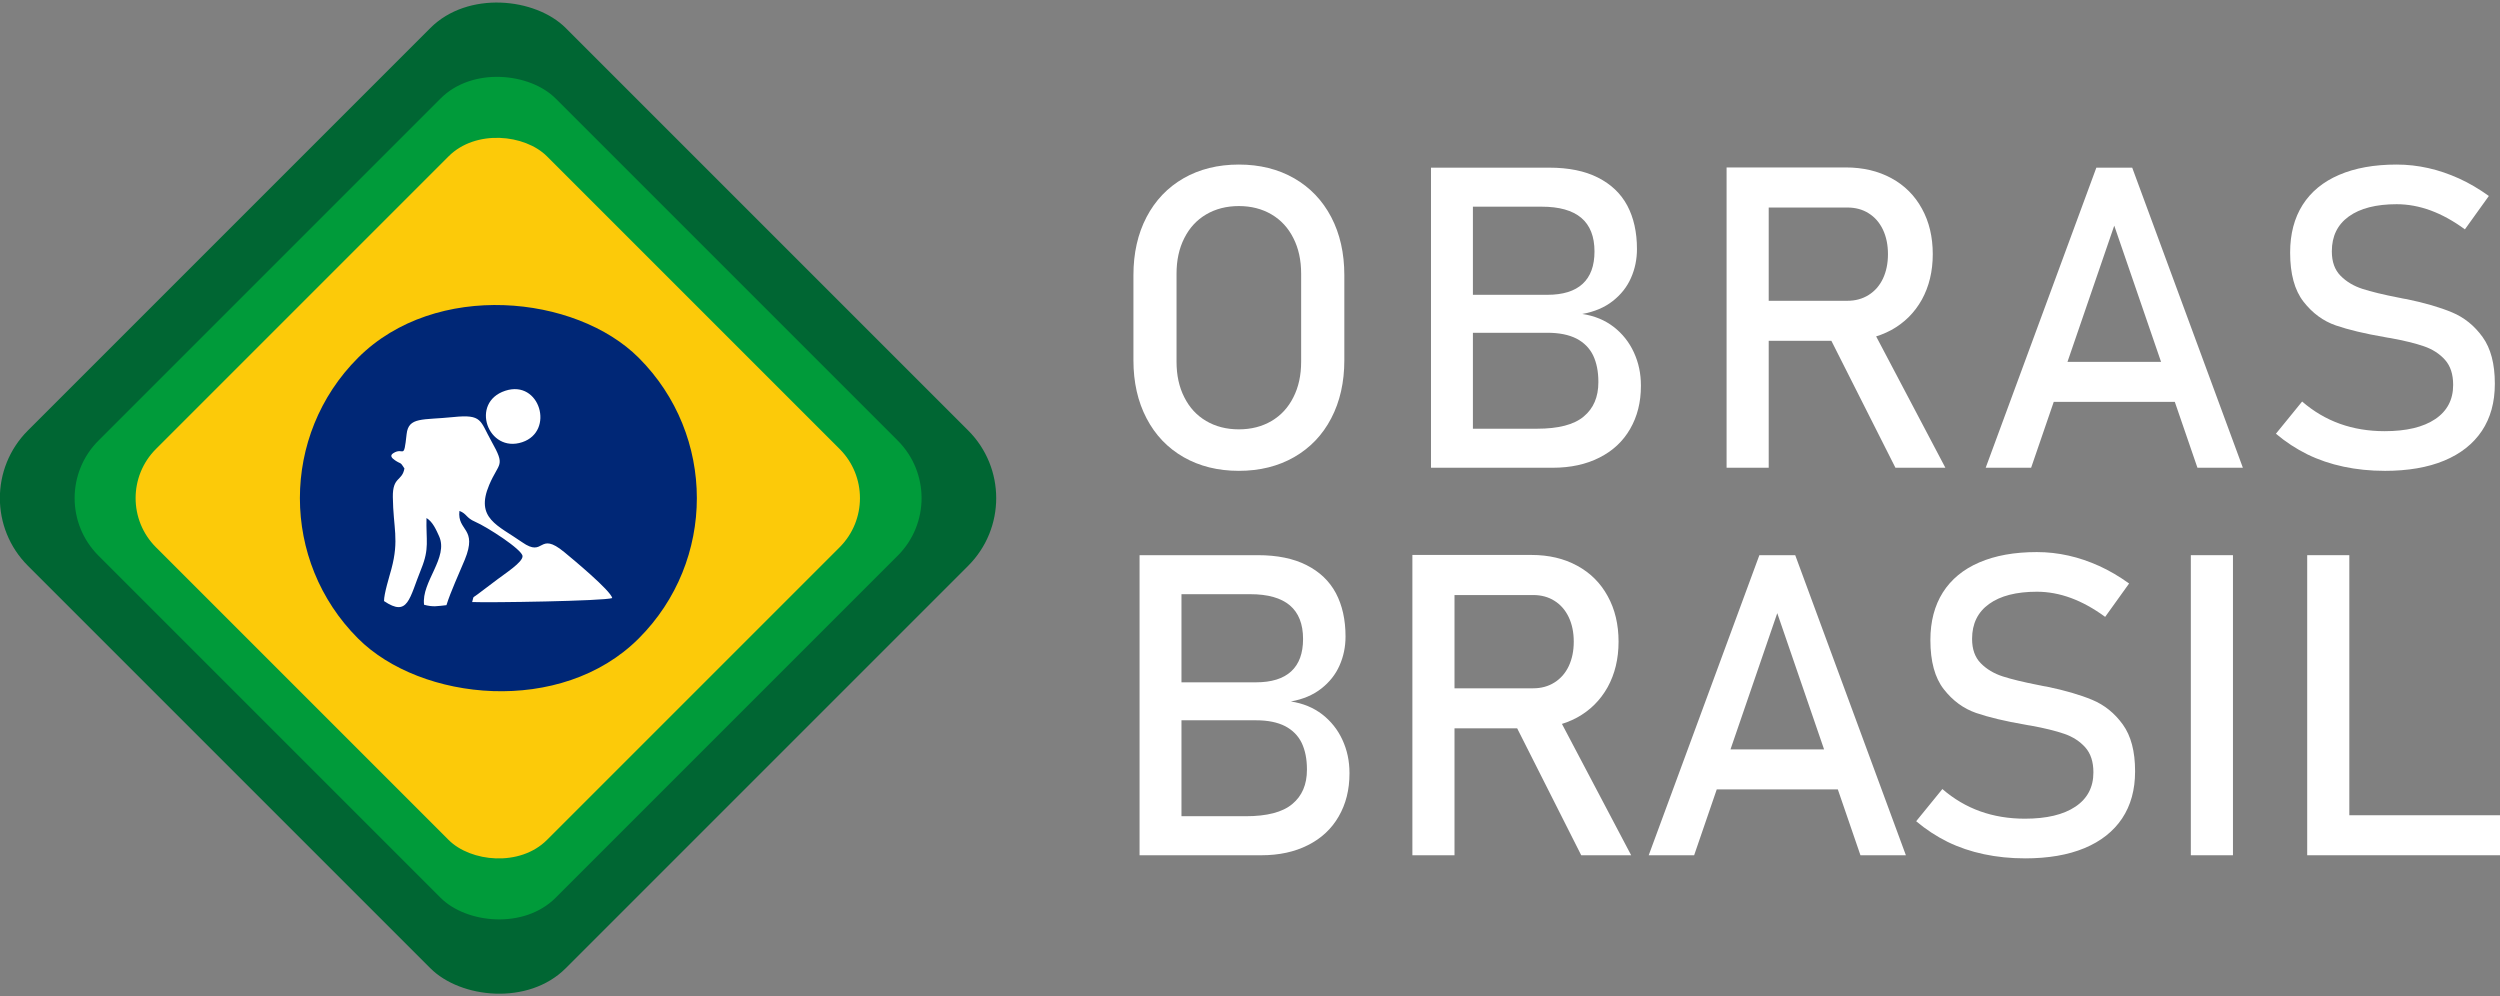 <?xml version="1.0" encoding="UTF-8"?>
<!DOCTYPE svg PUBLIC "-//W3C//DTD SVG 1.1//EN" "http://www.w3.org/Graphics/SVG/1.1/DTD/svg11.dtd">
<!-- Creator: CorelDRAW 2019 (64 Bit) -->
<svg xmlns="http://www.w3.org/2000/svg" xml:space="preserve" width="368.695mm" height="146.926mm" version="1.1" style="shape-rendering:geometricPrecision; text-rendering:geometricPrecision; image-rendering:optimizeQuality; fill-rule:evenodd; clip-rule:evenodd"
viewBox="0 0 352.605 140.514"
 xmlns:xlink="http://www.w3.org/1999/xlink">
 <rect x="0" y="0" width="352.605" height="140.514" fill="#808080" stroke="none"/>
 <defs>
  <style type="text/css">
   <![CDATA[
    .fil3 {fill:#002776}
    .fil0 {fill:#006633}
    .fil1 {fill:#009B3A}
    .fil2 {fill:#FCCA09}
    .fil4 {fill:white}
    .fil5 {fill:white;fill-rule:nonzero}
   ]]>
  </style>
 </defs>
 <g id="Camada_x0020_1">
  <rect class="fil0" transform="matrix(0.707 -0.707 0.707 0.707 -5.607 70.257)" width="107.287" height="107.287" rx="13.497" ry="13.497"/>
  <rect class="fil1" transform="matrix(0.601 -0.601 0.601 0.601 5.774 70.257)" width="107.287" height="107.287" rx="13.497" ry="13.497"/>
  <rect class="fil2" transform="matrix(0.514 -0.514 0.514 0.514 15.063 70.257)" width="107.287" height="107.287" rx="13.497" ry="13.497"/>
  <rect class="fil3" transform="matrix(0.369 -0.369 0.369 0.369 30.703 70.257)" width="107.287" height="107.287" rx="53.644" ry="53.644"/>
  <g id="_1566074477584">
   <path class="fil4" d="M57.041 66.075c-0.332,1.842 -1.67,1.109 -1.634,4.029 0.053,4.362 0.912,5.984 -0.203,10.149 -0.273,1.018 -1.052,3.496 -1.041,4.524 3.424,2.298 3.54,-0.324 5.264,-4.579 1.163,-2.87 0.65,-3.952 0.726,-7.136 0.9,0.542 1.383,1.715 1.762,2.535 1.407,3.038 -2.51,6.468 -2.103,9.7 1.277,0.347 1.847,0.195 3.155,0.057 0.612,-1.958 1.756,-4.393 2.581,-6.399 1.871,-4.546 -1.088,-3.998 -0.75,-6.895 1.07,0.412 0.898,0.959 2.212,1.528 1.691,0.732 6.615,3.907 6.688,4.84 0.067,0.855 -2.496,2.483 -3.51,3.265l-2.838 2.138c-0.72,0.56 -0.494,0.116 -0.757,1.082 2.373,0.11 18.617,-0.14 19.759,-0.56 -0.235,-1.075 -5.57,-5.495 -6.758,-6.475 -3.735,-3.082 -2.716,0.871 -5.96,-1.406 -3.404,-2.389 -6.644,-3.34 -4.636,-8.082 1.383,-3.264 2.347,-2.523 0.322,-6.14 -1.645,-2.938 -1.266,-3.851 -5.387,-3.426 -4.351,0.449 -6.315,-0.059 -6.584,2.41 -0.416,3.814 -0.381,1.722 -1.886,2.688 -0.534,0.343 -0.19,0.694 0.236,0.989 0.874,0.607 0.707,0.137 1.343,1.164z"/>
   <path class="fil4" d="M71.257 55.115c-5.028,1.657 -2.433,8.864 2.404,7.25 4.612,-1.539 2.492,-8.864 -2.404,-7.25z"/>
  </g>
  <path class="fil5" d="M174.734 66.408c-2.951,0 -5.554,-0.646 -7.809,-1.937 -2.245,-1.292 -3.984,-3.11 -5.216,-5.474 -1.232,-2.355 -1.848,-5.087 -1.848,-8.187l0 -11.992c0,-3.11 0.616,-5.842 1.848,-8.197 1.232,-2.355 2.971,-4.183 5.216,-5.474 2.255,-1.292 4.858,-1.937 7.809,-1.937 2.941,0 5.544,0.646 7.799,1.937 2.245,1.292 3.994,3.12 5.226,5.474 1.232,2.355 1.848,5.087 1.848,8.197l0 11.992c0,3.1 -0.616,5.832 -1.848,8.187 -1.232,2.365 -2.981,4.183 -5.226,5.474 -2.255,1.292 -4.858,1.937 -7.799,1.937zm0 -5.852c1.739,0 3.279,-0.397 4.61,-1.182 1.331,-0.785 2.355,-1.898 3.08,-3.348 0.735,-1.441 1.093,-3.11 1.093,-5.017l0 -12.399c0,-1.898 -0.358,-3.577 -1.093,-5.017 -0.725,-1.451 -1.749,-2.563 -3.08,-3.348 -1.331,-0.785 -2.871,-1.182 -4.61,-1.182 -1.749,0 -3.288,0.397 -4.62,1.182 -1.331,0.785 -2.355,1.898 -3.08,3.348 -0.735,1.441 -1.093,3.12 -1.093,5.017l0 12.399c0,1.908 0.358,3.577 1.093,5.017 0.725,1.45 1.748,2.563 3.08,3.348 1.331,0.785 2.871,1.182 4.62,1.182z"/>
  <path id="1" class="fil5" d="M205.327 60.467l11.465 0c3.01,0 5.206,-0.566 6.577,-1.719 1.381,-1.143 2.067,-2.752 2.067,-4.829l0 -0.089c0,-1.431 -0.248,-2.663 -0.735,-3.696 -0.497,-1.023 -1.282,-1.818 -2.345,-2.374 -1.073,-0.546 -2.434,-0.825 -4.103,-0.825l-12.926 0 0 -5.355 12.926 0c2.186,0 3.845,-0.517 4.958,-1.54 1.123,-1.033 1.679,-2.553 1.679,-4.57l0 0c0,-2.116 -0.626,-3.696 -1.868,-4.749 -1.242,-1.043 -3.1,-1.57 -5.584,-1.57l-12.111 0 0 -5.504 13.184 0c2.732,0 5.027,0.467 6.865,1.401 1.848,0.934 3.229,2.245 4.143,3.954 0.904,1.709 1.361,3.746 1.361,6.12l0 0c0,1.45 -0.278,2.812 -0.845,4.083 -0.556,1.272 -1.421,2.355 -2.573,3.259 -1.153,0.904 -2.583,1.51 -4.292,1.818 1.709,0.258 3.179,0.864 4.421,1.818 1.242,0.964 2.196,2.166 2.852,3.597 0.666,1.441 0.994,2.99 0.994,4.66l0 0.089c0,2.285 -0.507,4.302 -1.52,6.051 -1.004,1.749 -2.454,3.1 -4.332,4.044 -1.878,0.954 -4.073,1.431 -6.577,1.431l-13.681 0 0 -5.504zm-3.497 -36.82l5.911 0 0 42.324 -5.911 0 0 -42.324z"/>
  <path id="2" class="fil5" d="M246.114 42.424l14.436 0c1.133,0 2.126,-0.268 3,-0.815 0.874,-0.546 1.55,-1.312 2.027,-2.315 0.467,-1.003 0.705,-2.146 0.705,-3.447l0 0c0,-1.302 -0.238,-2.454 -0.705,-3.448 -0.477,-1.003 -1.153,-1.778 -2.017,-2.315 -0.854,-0.546 -1.868,-0.815 -3.01,-0.815l-14.436 0 0 -5.653 14.207 0c2.444,0 4.59,0.507 6.448,1.52 1.848,1.003 3.288,2.434 4.302,4.292 1.023,1.848 1.53,3.994 1.53,6.418l0 0c0,2.424 -0.517,4.56 -1.54,6.418 -1.033,1.848 -2.474,3.279 -4.322,4.292 -1.858,1.003 -3.994,1.51 -6.418,1.51l-14.207 0 0 -5.643zm-2.593 -18.807l5.941 0 0 42.354 -5.941 0 0 -42.354zm14.118 23.139l5.911 -1.331 10.829 20.546 -7.044 0 -9.697 -19.215z"/>
  <path id="3" class="fil5" d="M295.674 23.647l5.057 0 15.608 42.324 -6.408 0 -11.733 -34.147 -11.724 34.147 -6.408 0 15.608 -42.324zm-8.415 27.391l22.265 0 0 5.643 -22.265 0 0 -5.643z"/>
  <path id="4" class="fil5" d="M336.341 66.408c-2.037,0 -3.974,-0.199 -5.792,-0.586 -1.828,-0.388 -3.527,-0.964 -5.117,-1.739 -1.58,-0.785 -3.06,-1.749 -4.431,-2.911l0 0 3.696 -4.54 0 0c1.61,1.391 3.388,2.444 5.325,3.139 1.937,0.696 4.044,1.043 6.319,1.043 3.06,0 5.435,-0.566 7.123,-1.699 1.689,-1.133 2.534,-2.742 2.534,-4.819l0 -0.03c0,-1.47 -0.378,-2.643 -1.143,-3.507 -0.775,-0.865 -1.759,-1.5 -2.971,-1.917 -1.212,-0.417 -2.782,-0.805 -4.699,-1.153 -0.06,-0.02 -0.129,-0.03 -0.189,-0.03 -0.07,0 -0.139,-0.01 -0.199,-0.03l-0.427 -0.08c-2.841,-0.487 -5.146,-1.043 -6.915,-1.649 -1.778,-0.616 -3.299,-1.729 -4.56,-3.348 -1.262,-1.619 -1.888,-3.924 -1.888,-6.915l0 -0.03c0,-2.613 0.586,-4.848 1.759,-6.706 1.172,-1.848 2.891,-3.269 5.136,-4.232 2.255,-0.974 4.958,-1.46 8.127,-1.46 1.51,0 3,0.169 4.461,0.497 1.47,0.328 2.911,0.825 4.342,1.47 1.421,0.646 2.821,1.47 4.202,2.464l0 0 -3.378 4.709 0 0c-1.609,-1.182 -3.209,-2.067 -4.819,-2.663 -1.599,-0.586 -3.199,-0.884 -4.809,-0.884 -2.891,0 -5.146,0.576 -6.746,1.729 -1.6,1.152 -2.394,2.792 -2.394,4.908l0 0.03c0,1.45 0.407,2.593 1.232,3.428 0.825,0.835 1.858,1.45 3.09,1.848 1.232,0.398 2.941,0.815 5.136,1.242 0.08,0.02 0.149,0.03 0.218,0.04 0.07,0.01 0.139,0.03 0.219,0.05 0.099,0.02 0.199,0.04 0.318,0.06 0.119,0.01 0.219,0.03 0.318,0.05 2.563,0.527 4.699,1.153 6.418,1.868 1.719,0.715 3.159,1.878 4.312,3.477 1.153,1.599 1.729,3.785 1.729,6.567l0 0.05c0,2.583 -0.606,4.789 -1.828,6.627 -1.232,1.838 -3.001,3.229 -5.315,4.193 -2.325,0.964 -5.117,1.441 -8.395,1.441z"/>
  <path class="fil5" d="M164.223 115.123l11.465 0c3.01,0 5.206,-0.566 6.577,-1.719 1.381,-1.143 2.067,-2.752 2.067,-4.829l0 -0.089c0,-1.431 -0.248,-2.663 -0.735,-3.696 -0.497,-1.023 -1.282,-1.818 -2.345,-2.374 -1.073,-0.546 -2.434,-0.825 -4.103,-0.825l-12.926 0 0 -5.355 12.926 0c2.186,0 3.845,-0.517 4.958,-1.54 1.123,-1.033 1.679,-2.553 1.679,-4.57l0 0c0,-2.116 -0.626,-3.696 -1.868,-4.749 -1.242,-1.043 -3.1,-1.57 -5.584,-1.57l-12.111 0 0 -5.504 13.184 0c2.732,0 5.027,0.467 6.865,1.401 1.848,0.934 3.229,2.245 4.143,3.954 0.904,1.709 1.361,3.746 1.361,6.12l0 0c0,1.45 -0.278,2.812 -0.845,4.083 -0.556,1.272 -1.421,2.355 -2.573,3.259 -1.153,0.904 -2.583,1.51 -4.292,1.818 1.709,0.258 3.179,0.864 4.421,1.818 1.242,0.964 2.196,2.166 2.852,3.597 0.666,1.441 0.994,2.99 0.994,4.66l0 0.089c0,2.285 -0.507,4.302 -1.52,6.051 -1.004,1.749 -2.454,3.1 -4.332,4.044 -1.878,0.954 -4.073,1.431 -6.577,1.431l-13.681 0 0 -5.504zm-3.497 -36.82l5.911 0 0 42.324 -5.911 0 0 -42.324z"/>
  <path id="1" class="fil5" d="M201.798 97.08l14.436 0c1.133,0 2.126,-0.268 3,-0.815 0.874,-0.546 1.55,-1.312 2.027,-2.315 0.467,-1.003 0.705,-2.146 0.705,-3.447l0 0c0,-1.302 -0.238,-2.454 -0.705,-3.448 -0.477,-1.003 -1.153,-1.778 -2.017,-2.315 -0.854,-0.546 -1.868,-0.815 -3.01,-0.815l-14.436 0 0 -5.653 14.207 0c2.444,0 4.59,0.507 6.448,1.52 1.848,1.003 3.288,2.434 4.302,4.292 1.023,1.848 1.53,3.994 1.53,6.418l0 0c0,2.424 -0.517,4.56 -1.54,6.418 -1.033,1.848 -2.474,3.279 -4.322,4.292 -1.858,1.003 -3.994,1.51 -6.418,1.51l-14.207 0 0 -5.643zm-2.593 -18.807l5.941 0 0 42.354 -5.941 0 0 -42.354zm14.118 23.139l5.911 -1.331 10.829 20.546 -7.044 0 -9.697 -19.215z"/>
  <path id="2" class="fil5" d="M248.145 78.303l5.057 0 15.608 42.324 -6.408 0 -11.733 -34.147 -11.724 34.147 -6.408 0 15.608 -42.324zm-8.415 27.391l22.265 0 0 5.643 -22.265 0 0 -5.643z"/>
  <path id="3" class="fil5" d="M285.601 121.064c-2.037,0 -3.974,-0.199 -5.792,-0.586 -1.828,-0.388 -3.527,-0.964 -5.117,-1.739 -1.58,-0.785 -3.06,-1.749 -4.431,-2.911l0 0 3.696 -4.54 0 0c1.61,1.391 3.388,2.444 5.325,3.139 1.937,0.696 4.044,1.043 6.319,1.043 3.06,0 5.435,-0.566 7.123,-1.699 1.689,-1.133 2.534,-2.742 2.534,-4.819l0 -0.03c0,-1.47 -0.378,-2.643 -1.143,-3.507 -0.775,-0.865 -1.759,-1.5 -2.971,-1.917 -1.212,-0.417 -2.782,-0.805 -4.699,-1.153 -0.06,-0.02 -0.129,-0.03 -0.189,-0.03 -0.07,0 -0.139,-0.01 -0.199,-0.03l-0.427 -0.08c-2.841,-0.487 -5.146,-1.043 -6.915,-1.649 -1.778,-0.616 -3.299,-1.729 -4.56,-3.348 -1.262,-1.619 -1.888,-3.924 -1.888,-6.915l0 -0.03c0,-2.613 0.586,-4.848 1.759,-6.706 1.172,-1.848 2.891,-3.269 5.136,-4.232 2.255,-0.974 4.958,-1.46 8.127,-1.46 1.51,0 3,0.169 4.461,0.497 1.47,0.328 2.911,0.825 4.342,1.47 1.421,0.646 2.821,1.47 4.202,2.464l0 0 -3.378 4.709 0 0c-1.609,-1.182 -3.209,-2.067 -4.819,-2.663 -1.599,-0.586 -3.199,-0.884 -4.809,-0.884 -2.891,0 -5.146,0.576 -6.746,1.729 -1.6,1.152 -2.394,2.792 -2.394,4.908l0 0.03c0,1.45 0.407,2.593 1.232,3.428 0.825,0.835 1.858,1.45 3.09,1.848 1.232,0.398 2.941,0.815 5.136,1.242 0.08,0.02 0.149,0.03 0.218,0.04 0.07,0.01 0.139,0.03 0.219,0.05 0.099,0.02 0.199,0.04 0.318,0.06 0.119,0.01 0.219,0.03 0.318,0.05 2.563,0.527 4.699,1.153 6.418,1.868 1.719,0.715 3.159,1.878 4.312,3.477 1.153,1.599 1.729,3.785 1.729,6.567l0 0.05c0,2.583 -0.606,4.789 -1.828,6.627 -1.232,1.838 -3.001,3.229 -5.315,4.193 -2.325,0.964 -5.117,1.441 -8.395,1.441z"/>
  <polygon id="4" class="fil5" points="314.94,120.627 308.999,120.627 308.999,78.303 314.94,78.303 "/>
  <path id="5" class="fil5" d="M325.412 78.303l5.941 0 0 42.324 -5.941 0 0 -42.324zm2.971 36.681l24.222 0 0 5.643 -24.222 0 0 -5.643z"/>
 </g>
</svg>

